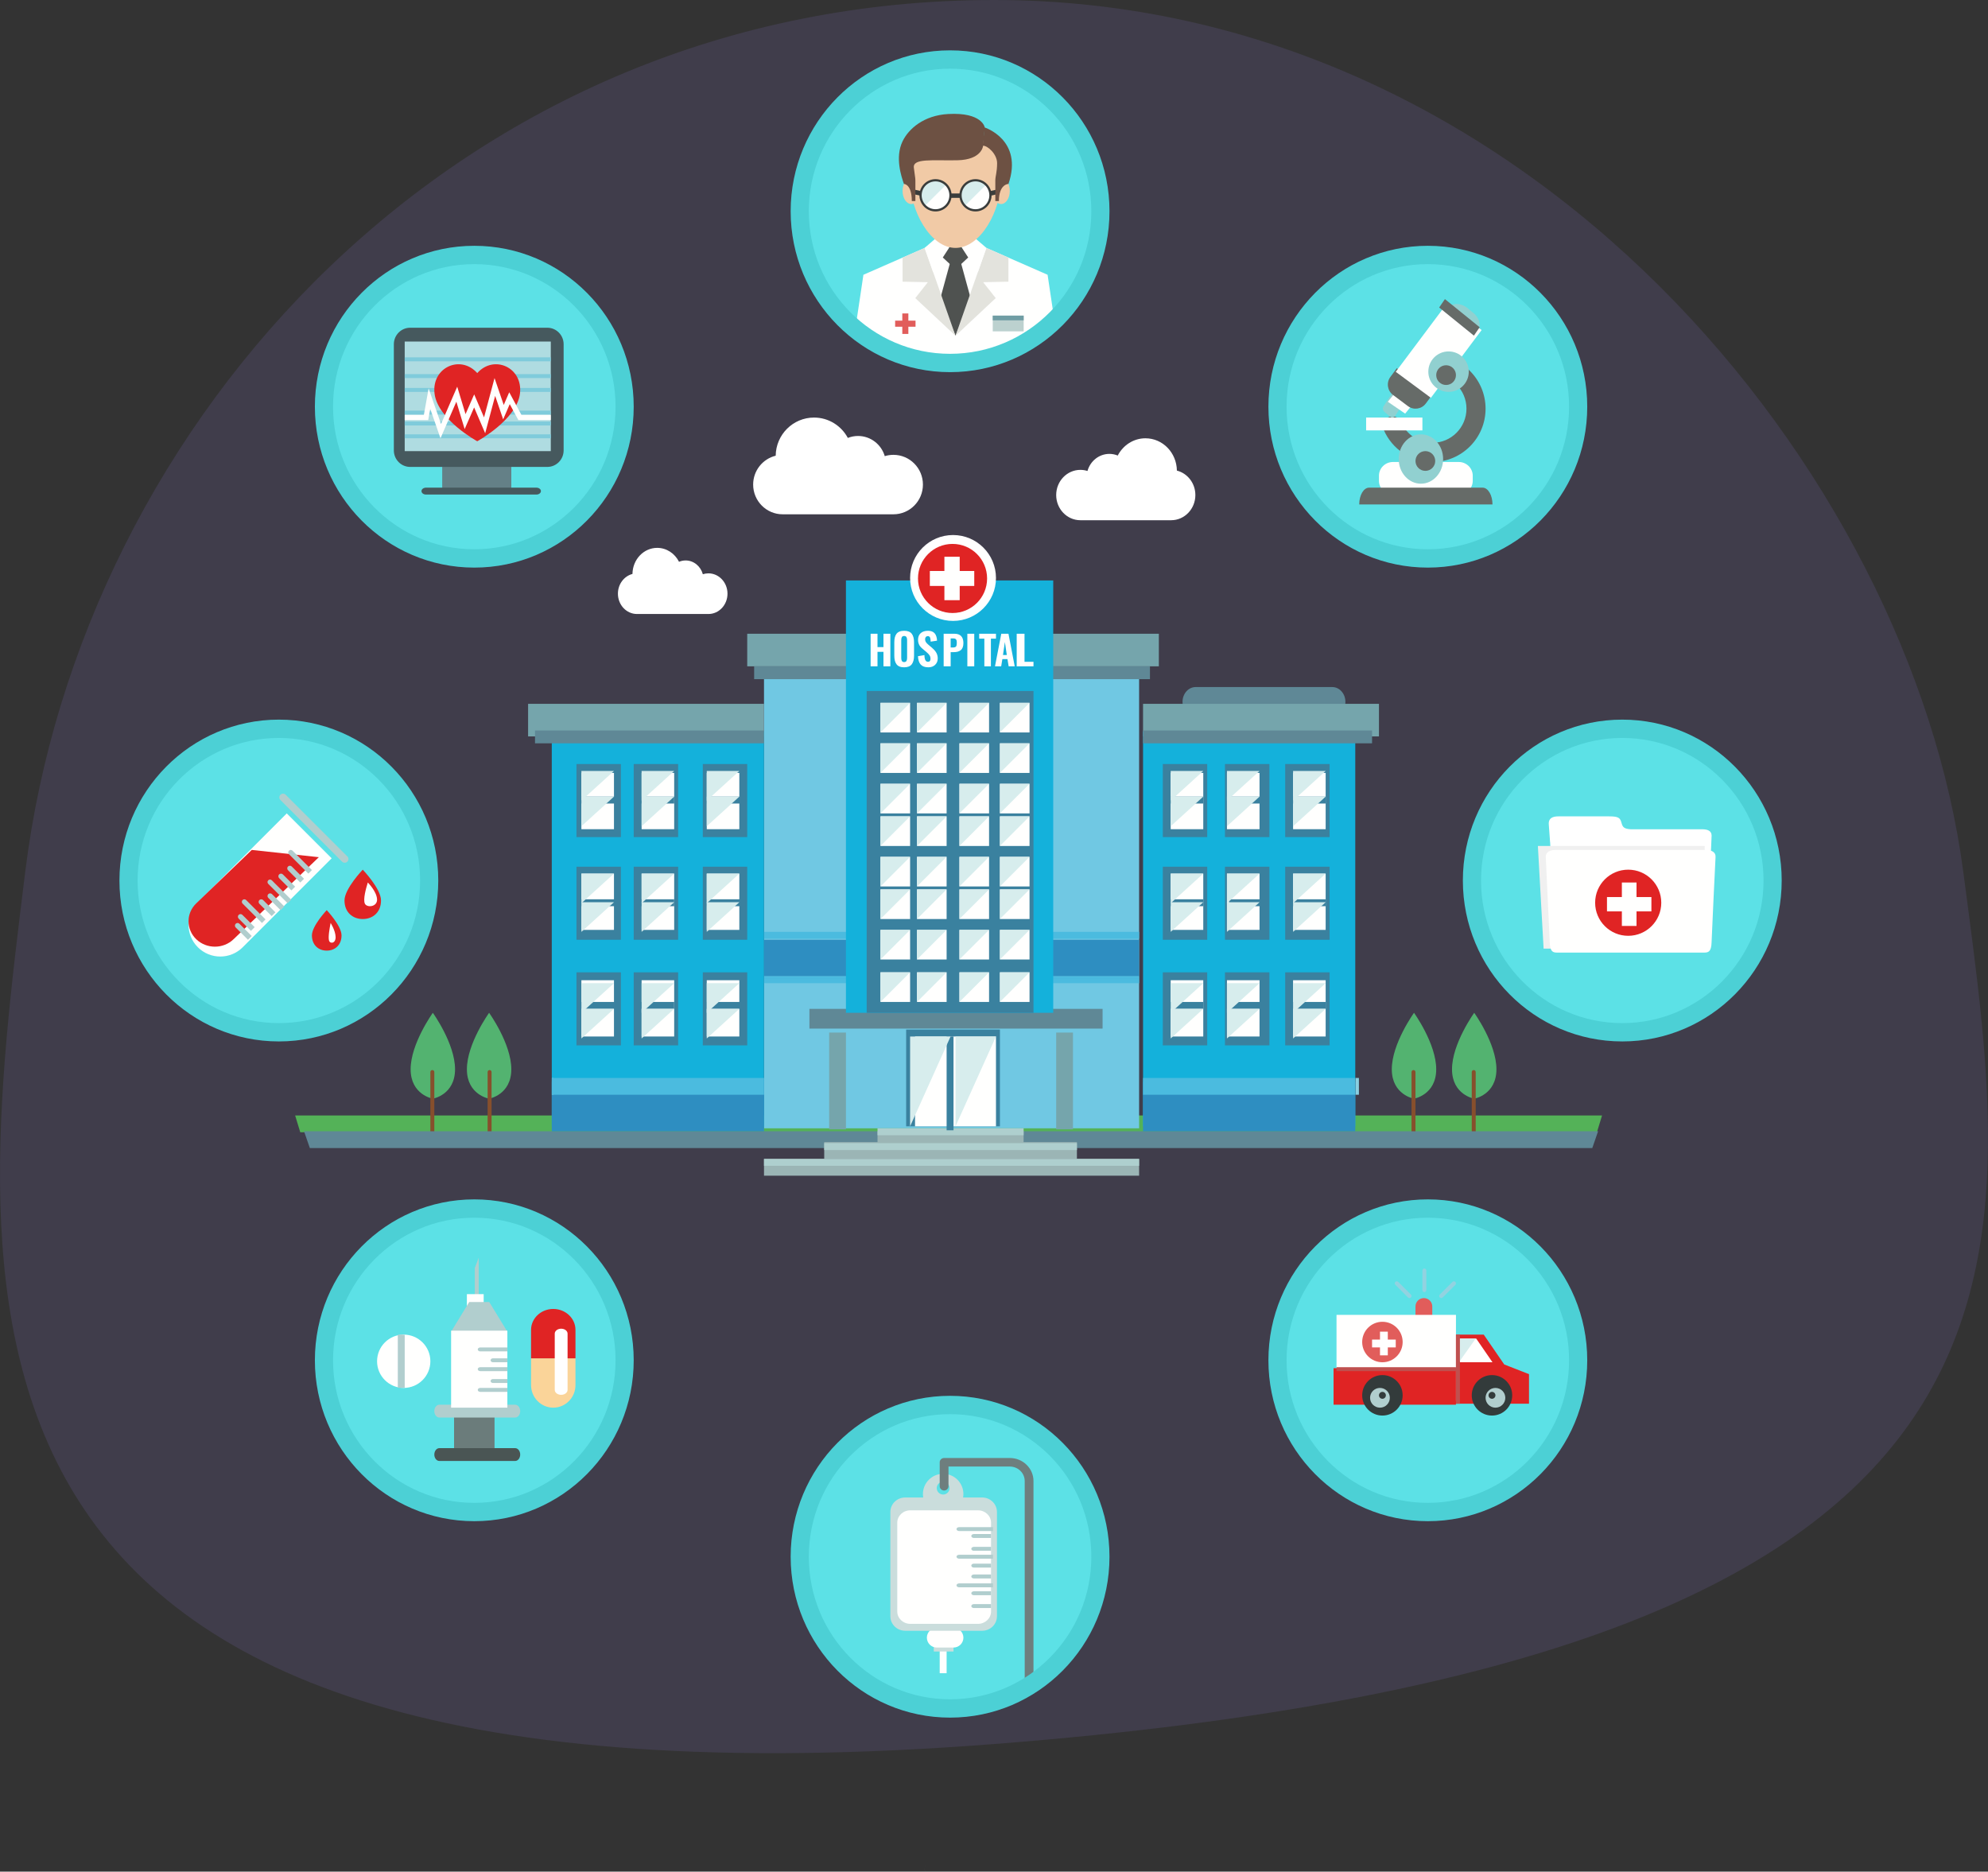 <?xml version="1.0" encoding="UTF-8"?>
<svg width="2014px" height="1896px" viewBox="0 0 2014 1896" version="1.1" xmlns="http://www.w3.org/2000/svg" xmlns:xlink="http://www.w3.org/1999/xlink">
    <rect x="0" y="0" width="2014" height="1896" fill="#333333" stroke="none"/>
    <!-- Generator: Sketch 63.1 (92452) - https://sketch.com -->
    <title>15889-NQH0GR</title>
    <desc>Created with Sketch.</desc>
    <defs>
        <path d="M305.868,154.305 C305.868,239.104 237.427,307.847 153,307.847 C68.573,307.847 0.132,239.104 0.132,154.305 C0.132,69.505 68.573,0.765 153,0.765 C237.427,0.765 305.868,69.505 305.868,154.305" id="path-1"></path>
    </defs>
    <g id="Page-2" stroke="none" stroke-width="1" fill="none" fill-rule="evenodd">
        <g id="15889-NQH0GR">
            <path d="M1988.465,883.37 C2042.867,1324.465 2112.999,1852.6 1006.739,1766.74 C-99.521,1680.88 -28.106,1287.33 25.013,883.37 C78.133,479.41 464.547,0 1006.739,0 C1548.931,0 1932.008,425.613 1988.465,883.37 Z" id="Path" fill="#7564AB" fill-rule="nonzero" opacity="0.2" transform="translate(1007, 888) scale(-1, 1) translate(-1007, -888) "></path>
            <path d="M304.183,1147 L1617.817,1147 C1619.594,1141.363 1621.321,1135.697 1623,1130 L299,1130 C300.679,1135.697 302.403,1141.363 304.183,1147" id="Fill-6" fill="#54B258"></path>
            <path d="M905.092,460.761 C902.042,460.761 899.101,461.228 896.33,462.082 C892.891,450.277 882.073,441.65 869.239,441.65 C865.596,441.65 862.126,442.367 858.929,443.633 C852.37,431.353 839.497,423 824.681,423 C803.379,423 786.102,440.258 785.837,461.644 C772.737,464.848 763,476.705 763,490.88 C763,507.513 776.391,521 792.908,521 L905.092,521 C921.609,521 935,507.513 935,490.88 C935,474.245 921.609,460.761 905.092,460.761" id="Fill-9" fill="#FFFFFF"></path>
            <path d="M717.697,580.817 C715.731,580.817 713.832,581.138 712.043,581.721 C709.824,573.649 702.844,567.751 694.563,567.751 C692.211,567.751 689.97,568.243 687.907,569.108 C683.676,560.712 675.366,555 665.805,555 C652.058,555 640.91,566.8 640.736,581.422 C632.284,583.611 626,591.717 626,601.409 C626,612.781 634.64,622 645.301,622 L717.697,622 C728.358,622 737,612.781 737,601.409 C737,590.037 728.358,580.817 717.697,580.817" id="Fill-10" fill="#FFFFFF"></path>
            <path d="M1363,711 C1363,719.285 1357.053,726 1349.718,726 L1211.284,726 C1203.95,726 1198,719.285 1198,711 C1198,702.718 1203.95,696 1211.284,696 L1349.718,696 C1357.053,696 1363,702.718 1363,711" id="Fill-11" fill="#5F8896"></path>
            <path d="M495.5,1026 C495.5,1026 473,1057.203 473,1083.174 C473,1109.146 495.5,1113 495.5,1113 C495.5,1113 518,1109.146 518,1083.174 C518,1057.203 495.5,1026 495.5,1026" id="Fill-23" fill="#53B370"></path>
            <path d="M498,1152.008 C498,1153.108 497.104,1154 495.999,1154 C494.893,1154 494,1153.108 494,1152.008 L494,1085.992 C494,1084.892 494.893,1084 495.999,1084 C497.104,1084 498,1084.892 498,1085.992 L498,1152.008" id="Fill-24" fill="#874F2C"></path>
            <path d="M438.499,1026 C438.499,1026 416,1057.203 416,1083.174 C416,1109.146 438.499,1113 438.499,1113 C438.499,1113 461,1109.146 461,1083.174 C461,1057.203 438.499,1026 438.499,1026" id="Fill-25" fill="#53B370"></path>
            <path d="M440,1152.008 C440,1153.108 439.104,1154 437.999,1154 C436.893,1154 436,1153.108 436,1152.008 L436,1085.992 C436,1084.892 436.893,1084 437.999,1084 C439.104,1084 440,1084.892 440,1085.992 L440,1152.008" id="Fill-26" fill="#874F2C"></path>
            <path d="M1493.501,1026 C1493.501,1026 1471,1057.203 1471,1083.174 C1471,1109.146 1493.501,1113 1493.501,1113 C1493.501,1113 1516,1109.146 1516,1083.174 C1516,1057.203 1493.501,1026 1493.501,1026" id="Fill-27" fill="#53B370"></path>
            <path d="M1495,1152.008 C1495,1153.108 1494.104,1154 1493.001,1154 C1491.896,1154 1491,1153.108 1491,1152.008 L1491,1085.992 C1491,1084.892 1491.896,1084 1493.001,1084 C1494.104,1084 1495,1084.892 1495,1085.992 L1495,1152.008" id="Fill-28" fill="#874F2C"></path>
            <path d="M1432.5,1026 C1432.5,1026 1410,1057.203 1410,1083.174 C1410,1109.146 1432.5,1113 1432.5,1113 C1432.5,1113 1455,1109.146 1455,1083.174 C1455,1057.203 1432.5,1026 1432.5,1026" id="Fill-29" fill="#53B370"></path>
            <path d="M1434,1152.008 C1434,1153.108 1433.104,1154 1432.001,1154 C1430.896,1154 1430,1153.108 1430,1152.008 L1430,1085.992 C1430,1084.892 1430.896,1084 1432.001,1084 C1433.104,1084 1434,1084.892 1434,1085.992 L1434,1152.008" id="Fill-30" fill="#874F2C"></path>
            <path d="M313.892,1163 L1613.108,1163 C1615.127,1157.366 1617.091,1151.699 1619,1146 L308,1146 C309.909,1151.699 311.87,1157.366 313.892,1163" id="Fill-32" fill="#5F8896"></path>
            <polygon id="Fill-33" fill="#70C8E3" points="774 1143 1154 1143 1154 676 774 676"></polygon>
            <polygon id="Fill-34" fill="#75A5AC" points="757 675 1174 675 1174 642 757 642"></polygon>
            <polygon id="Fill-35" fill="#5F8896" points="764 688 1165 688 1165 675 764 675"></polygon>
            <polygon id="Fill-36" fill="#2E8EC1" points="774 989 1154 989 1154 952 774 952"></polygon>
            <polygon id="Fill-37" fill="#4BBBDF" points="774 951 1154 951 1154 944 774 944"></polygon>
            <polygon id="Fill-38" fill="#5F8896" points="820 1042 1117 1042 1117 1022 820 1022"></polygon>
            <polygon id="Fill-39" fill="#4BBBDF" points="774 996 1154 996 1154 989 774 989"></polygon>
            <polygon id="Fill-40" fill="#2E8EC1" points="774 991.014 1154 991.014 1154 990.986 774 990.986"></polygon>
            <polygon id="Fill-41" fill="#14B1DB" points="857 1026 1067 1026 1067 588 857 588"></polygon>
            <path d="M1009,585.5 C1009,609.524 989.525,629 965.499,629 C941.475,629 922,609.524 922,585.5 C922,561.476 941.475,542 965.499,542 C989.525,542 1009,561.476 1009,585.5" id="Fill-42" fill="#FFFFFE"></path>
            <path d="M1000,586 C1000,605.33 984.33,621 965,621 C945.67,621 930,605.33 930,586 C930,566.67 945.67,551 965,551 C984.33,551 1000,566.67 1000,586" id="Fill-43" fill="#E02424"></path>
            <polyline id="Fill-44" fill="#FFFFFE" points="987 578.425 972.248 578.425 972.248 564 956.75 564 956.75 578.425 942 578.425 942 593.578 956.75 593.578 956.75 608 972.248 608 972.248 593.578 987 593.578 987 578.425"></polyline>
            <polyline id="Fill-45" fill="#FFFFFE" points="882 675 882 642 888.984 642 888.984 655.534 895.016 655.534 895.016 642 902 642 902 675 895.016 675 895.016 660.331 888.984 660.331 888.984 675 882 675"></polyline>
            <path d="M914.644,670.442 C915.012,670.623 915.452,670.714 915.971,670.714 C916.485,670.714 916.933,670.623 917.306,670.442 C917.68,670.261 917.971,670.033 918.182,669.755 C918.391,669.48 918.559,669.118 918.682,668.67 C918.803,668.22 918.88,667.787 918.916,667.375 C918.952,666.963 918.968,666.466 918.968,665.884 L918.968,649.005 C918.968,648.423 918.952,647.929 918.916,647.514 C918.88,647.102 918.803,646.678 918.682,646.242 C918.559,645.809 918.391,645.456 918.182,645.187 C917.971,644.921 917.68,644.698 917.306,644.523 C916.933,644.35 916.485,644.263 915.971,644.263 C915.452,644.263 915.012,644.35 914.644,644.523 C914.279,644.698 913.993,644.921 913.787,645.187 C913.584,645.456 913.425,645.812 913.309,646.254 C913.194,646.695 913.12,647.119 913.084,647.526 C913.051,647.932 913.035,648.423 913.035,649.005 L913.035,665.884 C913.035,666.466 913.051,666.963 913.084,667.375 C913.12,667.787 913.194,668.22 913.309,668.67 C913.425,669.118 913.584,669.48 913.787,669.755 C913.993,670.033 914.279,670.261 914.644,670.442 Z M915.971,676 C914.133,676 912.571,675.734 911.282,675.205 C909.988,674.676 908.961,673.886 908.192,672.834 C907.423,671.781 906.868,670.547 906.519,669.126 C906.173,667.702 906,666.03 906,664.1 L906,650.789 C906,648.859 906.173,647.189 906.519,645.774 C906.868,644.362 907.423,643.14 908.192,642.108 C908.961,641.082 909.988,640.304 911.282,639.784 C912.571,639.26 914.133,639 915.971,639 C919.545,639 922.11,639.991 923.665,641.979 C925.223,643.967 926,646.903 926,650.789 L926,664.1 C926,667.986 925.223,670.942 923.665,672.962 C922.11,674.985 919.545,676 915.971,676 L915.971,676 Z" id="Fill-46" fill="#FFFFFE"></path>
            <path d="M940.479,676 C937.037,676 934.469,675.079 932.77,673.237 C931.072,671.395 930.148,668.568 930,664.752 L936.525,663.621 C936.552,665.869 936.862,667.562 937.453,668.699 C938.04,669.84 938.946,670.41 940.169,670.41 C941.045,670.41 941.683,670.132 942.078,669.582 C942.472,669.033 942.671,668.319 942.671,667.451 C942.671,666.03 942.355,664.837 941.719,663.872 C941.087,662.907 940.069,661.832 938.669,660.642 L934.691,657.291 C933.677,656.437 932.861,655.636 932.243,654.888 C931.626,654.142 931.102,653.192 930.681,652.04 C930.256,650.885 930.042,649.607 930.042,648.201 C930.042,645.286 930.93,643.026 932.701,641.424 C934.475,639.822 936.911,639.015 940.009,639 C941.054,639 942.008,639.102 942.873,639.304 C943.737,639.506 944.478,639.784 945.095,640.131 C945.712,640.479 946.26,640.912 946.739,641.435 C947.215,641.956 947.603,642.497 947.898,643.055 C948.196,643.614 948.452,644.245 948.66,644.95 C948.868,645.652 949.015,646.318 949.106,646.95 C949.196,647.578 949.262,648.265 949.307,649.005 L942.827,650.005 C942.794,649.265 942.758,648.651 942.713,648.157 C942.671,647.663 942.584,647.151 942.457,646.622 C942.331,646.093 942.165,645.681 941.954,645.383 C941.746,645.087 941.463,644.845 941.105,644.655 C940.747,644.467 940.322,644.388 939.831,644.415 C938.997,644.459 938.353,644.771 937.898,645.35 C937.444,645.932 937.218,646.634 937.218,647.461 C937.218,648.113 937.296,648.704 937.453,649.233 C937.609,649.762 937.865,650.265 938.223,650.745 C938.579,651.224 938.904,651.607 939.196,651.897 C939.485,652.189 939.907,652.581 940.458,653.072 L944.369,656.379 C945.203,657.104 945.929,657.808 946.549,658.49 C947.167,659.171 947.751,659.946 948.302,660.817 C948.853,661.685 949.274,662.644 949.566,663.688 C949.855,664.732 950,665.84 950,667.015 C950,669.641 949.124,671.793 947.374,673.477 C945.625,675.158 943.327,676 940.479,676" id="Fill-47" fill="#FFFFFE"></path>
            <path d="M963.096,655.933 L965.368,655.933 C966.939,655.933 967.991,655.596 968.527,654.927 C969.057,654.256 969.324,653.078 969.324,651.393 C969.324,650.532 969.287,649.852 969.21,649.354 C969.131,648.857 968.964,648.386 968.703,647.942 C968.445,647.495 968.045,647.182 967.503,646.995 C966.964,646.81 966.252,646.717 965.368,646.717 L963.096,646.717 L963.096,655.933 Z M956,675 L956,642 L966.905,642 C972.965,642 976,645.16 976,651.473 C976,653.185 975.759,654.649 975.282,655.863 C974.806,657.075 974.117,658.025 973.218,658.707 C972.322,659.392 971.303,659.882 970.169,660.181 C969.032,660.481 967.727,660.628 966.252,660.628 L963.096,660.628 L963.096,675 L956,675 L956,675 Z" id="Fill-48" fill="#FFFFFE"></path>
            <polygon id="Fill-49" fill="#FFFFFE" points="980 675 987 675 987 642 980 642"></polygon>
            <polyline id="Fill-50" fill="#FFFFFE" points="997.22 675 997.22 646.955 992 646.955 992 642 1009 642 1009 646.955 1003.857 646.955 1003.857 675 997.22 675"></polyline>
            <path d="M1016.1,663.536 L1019.977,663.536 L1018.029,650.4 L1016.1,663.536 Z M1008,675 L1014.37,642 L1021.649,642 L1028,675 L1021.845,675 L1020.644,667.694 L1015.472,667.694 L1014.272,675 L1008,675 L1008,675 Z" id="Fill-51" fill="#FFFFFE"></path>
            <polyline id="Fill-52" fill="#FFFFFE" points="1030 675 1030 642 1037.912 642 1037.912 670.423 1047 670.423 1047 675 1030 675"></polyline>
            <polygon id="Fill-53" fill="#3A819F" points="878 1026 1047 1026 1047 700 878 700"></polygon>
            <polygon id="Fill-54" fill="#75A5AC" points="840 1144 857 1144 857 1046 840 1046"></polygon>
            <polygon id="Fill-55" fill="#75A5AC" points="1070 1144 1087 1144 1087 1046 1070 1046"></polygon>
            <polygon id="Fill-56" fill="#9BB5B5" points="889 1163 1037 1163 1037 1146 889 1146"></polygon>
            <polygon id="Fill-57" fill="#AECFCE" points="889 1150 1037 1150 1037 1143 889 1143"></polygon>
            <polygon id="Fill-58" fill="#9BB5B5" points="835 1174 1091 1174 1091 1157 835 1157"></polygon>
            <polygon id="Fill-59" fill="#9BB5B5" points="774 1191 1154 1191 1154 1174 774 1174"></polygon>
            <polygon id="Fill-60" fill="#AECFCE" points="835 1165 1091 1165 1091 1158 835 1158"></polygon>
            <polygon id="Fill-61" fill="#AECFCE" points="774 1181 1154 1181 1154 1174 774 1174"></polygon>
            <polygon id="Fill-62" fill="#75A5AC" points="1158 746 1397 746 1397 713 1158 713"></polygon>
            <polygon id="Fill-63" fill="#14B1DB" points="1158 1141 1373 1141 1373 741 1158 741"></polygon>
            <polygon id="Fill-64" fill="#3A819F" points="1178 848 1223 848 1223 774 1178 774"></polygon>
            <polygon id="Fill-65" fill="#FFFFFE" points="1186 840 1219 840 1219 783 1186 783"></polygon>
            <polygon id="Fill-66" fill="#3A819F" points="1182 814 1219 814 1219 807 1182 807"></polygon>
            <polygon id="Fill-67" fill="#3A819F" points="1241 848 1286 848 1286 774 1241 774"></polygon>
            <polygon id="Fill-68" fill="#FFFFFE" points="1243 840 1276 840 1276 783 1243 783"></polygon>
            <polygon id="Fill-69" fill="#3A819F" points="1245 814 1282 814 1282 807 1245 807"></polygon>
            <polygon id="Fill-70" fill="#3A819F" points="1302 848 1347 848 1347 774 1302 774"></polygon>
            <polygon id="Fill-71" fill="#FFFFFE" points="1310 840 1343 840 1343 783 1310 783"></polygon>
            <polygon id="Fill-72" fill="#3A819F" points="1306 814 1343 814 1343 807 1306 807"></polygon>
            <polygon id="Fill-73" fill="#3A819F" points="1178 952 1223 952 1223 878 1178 878"></polygon>
            <polygon id="Fill-74" fill="#FFFFFE" points="1186 942 1219 942 1219 885 1186 885"></polygon>
            <polygon id="Fill-75" fill="#3A819F" points="1182 918 1219 918 1219 911 1182 911"></polygon>
            <polygon id="Fill-76" fill="#3A819F" points="1241 952 1286 952 1286 878 1241 878"></polygon>
            <polygon id="Fill-77" fill="#FFFFFE" points="1243 942 1276 942 1276 885 1243 885"></polygon>
            <polygon id="Fill-78" fill="#3A819F" points="1245 918 1282 918 1282 911 1245 911"></polygon>
            <polygon id="Fill-79" fill="#3A819F" points="1302 952 1347 952 1347 878 1302 878"></polygon>
            <polygon id="Fill-80" fill="#FFFFFE" points="1310 942 1343 942 1343 885 1310 885"></polygon>
            <polygon id="Fill-81" fill="#3A819F" points="1306 918 1343 918 1343 911 1306 911"></polygon>
            <polygon id="Fill-82" fill="#3A819F" points="1178 1059 1223 1059 1223 985 1178 985"></polygon>
            <polygon id="Fill-83" fill="#FFFFFE" points="1186 1050 1219 1050 1219 993 1186 993"></polygon>
            <polygon id="Fill-84" fill="#3A819F" points="1182 1022 1219 1022 1219 1015 1182 1015"></polygon>
            <polygon id="Fill-85" fill="#3A819F" points="1241 1059 1286 1059 1286 985 1241 985"></polygon>
            <polygon id="Fill-86" fill="#FFFFFE" points="1243 1050 1276 1050 1276 993 1243 993"></polygon>
            <polygon id="Fill-87" fill="#3A819F" points="1245 1022 1282 1022 1282 1015 1245 1015"></polygon>
            <polygon id="Fill-88" fill="#3A819F" points="1302 1059 1347 1059 1347 985 1302 985"></polygon>
            <polygon id="Fill-89" fill="#FFFFFE" points="1310 1050 1343 1050 1343 993 1310 993"></polygon>
            <polygon id="Fill-90" fill="#3A819F" points="1306 1022 1343 1022 1343 1015 1306 1015"></polygon>
            <polygon id="Fill-91" fill="#5F8896" points="1158 753 1390 753 1390 740 1158 740"></polygon>
            <polygon id="Fill-92" fill="#2E8EC1" points="1158 1146 1373 1146 1373 1096 1158 1096"></polygon>
            <polyline id="Fill-93" fill="#D7EDED" points="1186 781 1219 781 1186 811 1186 781"></polyline>
            <polyline id="Fill-94" fill="#D7EDED" points="1243 781 1276 781 1243 811 1243 781"></polyline>
            <polyline id="Fill-95" fill="#D7EDED" points="1310 781 1343 781 1310 811 1310 781"></polyline>
            <polyline id="Fill-96" fill="#D7EDED" points="1186 807 1219 807 1186 837 1186 807"></polyline>
            <polyline id="Fill-97" fill="#D7EDED" points="1243 807 1276 807 1243 837 1243 807"></polyline>
            <polyline id="Fill-98" fill="#D7EDED" points="1310 807 1343 807 1310 837 1310 807"></polyline>
            <polyline id="Fill-99" fill="#D7EDED" points="1186 885 1219 885 1186 915 1186 885"></polyline>
            <polyline id="Fill-100" fill="#D7EDED" points="1243 885 1276 885 1243 915 1243 885"></polyline>
            <polyline id="Fill-101" fill="#D7EDED" points="1310 885 1343 885 1310 915 1310 885"></polyline>
            <polyline id="Fill-102" fill="#D7EDED" points="1186 914 1219 914 1186 944 1186 914"></polyline>
            <polyline id="Fill-103" fill="#D7EDED" points="1243 914 1276 914 1243 944 1243 914"></polyline>
            <polyline id="Fill-104" fill="#D7EDED" points="1310 914 1343 914 1310 944 1310 914"></polyline>
            <polyline id="Fill-105" fill="#D7EDED" points="1186 996 1219 996 1186 1026 1186 996"></polyline>
            <polyline id="Fill-106" fill="#D7EDED" points="1243 996 1276 996 1243 1026 1243 996"></polyline>
            <polyline id="Fill-107" fill="#D7EDED" points="1310 996 1343 996 1310 1026 1310 996"></polyline>
            <polyline id="Fill-108" fill="#D7EDED" points="1186 1022 1219 1022 1186 1052 1186 1022"></polyline>
            <polyline id="Fill-109" fill="#D7EDED" points="1243 1022 1276 1022 1243 1052 1243 1022"></polyline>
            <polyline id="Fill-110" fill="#D7EDED" points="1310 1022 1343 1022 1310 1052 1310 1022"></polyline>
            <polygon id="Fill-111" fill="#75A5AC" points="535 746 774 746 774 713 535 713"></polygon>
            <polygon id="Fill-112" fill="#14B1DB" points="559 1141 774 1141 774 741 559 741"></polygon>
            <polygon id="Fill-113" fill="#3A819F" points="584 848 629 848 629 774 584 774"></polygon>
            <polygon id="Fill-114" fill="#FFFFFE" points="589 840 622 840 622 783 589 783"></polygon>
            <polygon id="Fill-115" fill="#3A819F" points="588 814 625 814 625 807 588 807"></polygon>
            <polygon id="Fill-116" fill="#3A819F" points="642 848 687 848 687 774 642 774"></polygon>
            <polygon id="Fill-117" fill="#FFFFFE" points="650 840 683 840 683 783 650 783"></polygon>
            <polygon id="Fill-118" fill="#3A819F" points="646 814 683 814 683 807 646 807"></polygon>
            <polygon id="Fill-119" fill="#3A819F" points="712 848 757 848 757 774 712 774"></polygon>
            <polygon id="Fill-120" fill="#FFFFFE" points="716 840 749 840 749 783 716 783"></polygon>
            <polygon id="Fill-121" fill="#3A819F" points="716 814 753 814 753 807 716 807"></polygon>
            <polygon id="Fill-122" fill="#3A819F" points="584 952 629 952 629 878 584 878"></polygon>
            <polygon id="Fill-123" fill="#FFFFFE" points="589 942 622 942 622 885 589 885"></polygon>
            <polygon id="Fill-124" fill="#3A819F" points="588 918 625 918 625 911 588 911"></polygon>
            <polygon id="Fill-125" fill="#3A819F" points="642 952 687 952 687 878 642 878"></polygon>
            <polygon id="Fill-126" fill="#FFFFFE" points="650 942 683 942 683 885 650 885"></polygon>
            <polygon id="Fill-127" fill="#3A819F" points="646 918 683 918 683 911 646 911"></polygon>
            <polygon id="Fill-128" fill="#3A819F" points="712 952 757 952 757 878 712 878"></polygon>
            <polygon id="Fill-129" fill="#FFFFFE" points="716 942 749 942 749 885 716 885"></polygon>
            <polygon id="Fill-130" fill="#3A819F" points="716 918 753 918 753 911 716 911"></polygon>
            <polygon id="Fill-131" fill="#3A819F" points="584 1059 629 1059 629 985 584 985"></polygon>
            <polygon id="Fill-132" fill="#FFFFFE" points="589 1050 622 1050 622 993 589 993"></polygon>
            <polygon id="Fill-133" fill="#3A819F" points="588 1022 625 1022 625 1015 588 1015"></polygon>
            <polygon id="Fill-134" fill="#3A819F" points="642 1059 687 1059 687 985 642 985"></polygon>
            <polygon id="Fill-135" fill="#FFFFFE" points="650 1050 683 1050 683 993 650 993"></polygon>
            <polygon id="Fill-136" fill="#3A819F" points="646 1022 683 1022 683 1015 646 1015"></polygon>
            <polygon id="Fill-137" fill="#3A819F" points="712 1059 757 1059 757 985 712 985"></polygon>
            <polygon id="Fill-138" fill="#FFFFFE" points="716 1050 749 1050 749 993 716 993"></polygon>
            <polygon id="Fill-139" fill="#3A819F" points="716 1022 753 1022 753 1015 716 1015"></polygon>
            <polygon id="Fill-140" fill="#2E8EC1" points="559 1146 774 1146 774 1096 559 1096"></polygon>
            <polygon id="Fill-141" fill="#5F8896" points="542 753 774 753 774 740 542 740"></polygon>
            <polyline id="Fill-142" fill="#D7EDED" points="589 781 622 781 589 811 589 781"></polyline>
            <polyline id="Fill-143" fill="#D7EDED" points="650 781 683 781 650 811 650 781"></polyline>
            <polyline id="Fill-144" fill="#D7EDED" points="716 781 749 781 716 811 716 781"></polyline>
            <polyline id="Fill-145" fill="#D7EDED" points="589 807 622 807 589 837 589 807"></polyline>
            <polyline id="Fill-146" fill="#D7EDED" points="650 807 683 807 650 837 650 807"></polyline>
            <polyline id="Fill-147" fill="#D7EDED" points="716 807 749 807 716 837 716 807"></polyline>
            <polyline id="Fill-148" fill="#D7EDED" points="589 885 622 885 589 915 589 885"></polyline>
            <polyline id="Fill-149" fill="#D7EDED" points="650 885 683 885 650 915 650 885"></polyline>
            <polyline id="Fill-150" fill="#D7EDED" points="716 885 749 885 716 915 716 885"></polyline>
            <polyline id="Fill-151" fill="#D7EDED" points="589 914 622 914 589 944 589 914"></polyline>
            <polyline id="Fill-152" fill="#D7EDED" points="650 914 683 914 650 944 650 914"></polyline>
            <polyline id="Fill-153" fill="#D7EDED" points="716 914 749 914 716 944 716 914"></polyline>
            <polyline id="Fill-154" fill="#D7EDED" points="589 996 622 996 589 1026 589 996"></polyline>
            <polyline id="Fill-155" fill="#D7EDED" points="650 996 683 996 650 1026 650 996"></polyline>
            <polyline id="Fill-156" fill="#D7EDED" points="716 996 749 996 716 1026 716 996"></polyline>
            <polyline id="Fill-157" fill="#D7EDED" points="589 1022 622 1022 589 1052 589 1022"></polyline>
            <polyline id="Fill-158" fill="#D7EDED" points="650 1022 683 1022 650 1052 650 1022"></polyline>
            <polyline id="Fill-159" fill="#D7EDED" points="716 1022 749 1022 716 1052 716 1022"></polyline>
            <polygon id="Fill-160" fill="#3A819F" points="918 1141 1013 1141 1013 1043 918 1043"></polygon>
            <polygon id="Fill-161" fill="#FFFFFE" points="927 1141 1009 1141 1009 1050 927 1050"></polygon>
            <polygon id="Fill-162" fill="#3A819F" points="959 1145 966 1145 966 1050 959 1050"></polygon>
            <polyline id="Fill-163" fill="#D7EDED" points="963 1050 922 1141 922 1050 963 1050"></polyline>
            <polyline id="Fill-164" fill="#D7EDED" points="1009 1050 968 1141 968 1050 1009 1050"></polyline>
            <polygon id="Fill-165" fill="#FFFFFE" points="892 742 922 742 922 712 892 712"></polygon>
            <polyline id="Fill-166" fill="#D7EDED" points="892 742 892 712 922 712 892 742"></polyline>
            <polygon id="Fill-167" fill="#FFFFFE" points="929 742 959 742 959 712 929 712"></polygon>
            <polyline id="Fill-168" fill="#D7EDED" points="929 742 929 712 959 712 929 742"></polyline>
            <polygon id="Fill-169" fill="#FFFFFE" points="972 742 1002 742 1002 712 972 712"></polygon>
            <polyline id="Fill-170" fill="#D7EDED" points="972 742 972 712 1002 712 972 742"></polyline>
            <polygon id="Fill-171" fill="#FFFFFE" points="1013 742 1043 742 1043 712 1013 712"></polygon>
            <polyline id="Fill-172" fill="#D7EDED" points="1013 742 1013 712 1043 712 1013 742"></polyline>
            <polygon id="Fill-173" fill="#FFFFFE" points="892 783 922 783 922 753 892 753"></polygon>
            <polyline id="Fill-174" fill="#D7EDED" points="892 783 892 753 922 753 892 783"></polyline>
            <polygon id="Fill-175" fill="#FFFFFE" points="929 783 959 783 959 753 929 753"></polygon>
            <polyline id="Fill-176" fill="#D7EDED" points="929 783 929 753 959 753 929 783"></polyline>
            <polygon id="Fill-177" fill="#FFFFFE" points="972 783 1002 783 1002 753 972 753"></polygon>
            <polyline id="Fill-178" fill="#D7EDED" points="972 783 972 753 1002 753 972 783"></polyline>
            <polygon id="Fill-179" fill="#FFFFFE" points="1013 783 1043 783 1043 753 1013 753"></polygon>
            <polyline id="Fill-180" fill="#D7EDED" points="1013 783 1013 753 1043 753 1013 783"></polyline>
            <polygon id="Fill-181" fill="#FFFFFE" points="892 824 922 824 922 794 892 794"></polygon>
            <polyline id="Fill-182" fill="#D7EDED" points="892 824 892 794 922 794 892 824"></polyline>
            <polygon id="Fill-183" fill="#FFFFFE" points="929 824 959 824 959 794 929 794"></polygon>
            <polyline id="Fill-184" fill="#D7EDED" points="929 824 929 794 959 794 929 824"></polyline>
            <polygon id="Fill-185" fill="#FFFFFE" points="972 824 1002 824 1002 794 972 794"></polygon>
            <polyline id="Fill-186" fill="#D7EDED" points="972 824 972 794 1002 794 972 824"></polyline>
            <polygon id="Fill-187" fill="#FFFFFE" points="1013 824 1043 824 1043 794 1013 794"></polygon>
            <polyline id="Fill-188" fill="#D7EDED" points="1013 824 1013 794 1043 794 1013 824"></polyline>
            <polygon id="Fill-189" fill="#FFFFFE" points="892 857 922 857 922 827 892 827"></polygon>
            <polyline id="Fill-190" fill="#D7EDED" points="892 857 892 827 922 827 892 857"></polyline>
            <polygon id="Fill-191" fill="#FFFFFE" points="929 857 959 857 959 827 929 827"></polygon>
            <polyline id="Fill-192" fill="#D7EDED" points="929 857 929 827 959 827 929 857"></polyline>
            <polygon id="Fill-193" fill="#FFFFFE" points="972 857 1002 857 1002 827 972 827"></polygon>
            <polyline id="Fill-194" fill="#D7EDED" points="972 857 972 827 1002 827 972 857"></polyline>
            <polygon id="Fill-195" fill="#FFFFFE" points="1013 857 1043 857 1043 827 1013 827"></polygon>
            <polyline id="Fill-196" fill="#D7EDED" points="1013 857 1013 827 1043 827 1013 857"></polyline>
            <polygon id="Fill-197" fill="#FFFFFE" points="892 898 922 898 922 868 892 868"></polygon>
            <polyline id="Fill-198" fill="#D7EDED" points="892 898 892 868 922 868 892 898"></polyline>
            <polygon id="Fill-199" fill="#FFFFFE" points="929 898 959 898 959 868 929 868"></polygon>
            <polyline id="Fill-200" fill="#D7EDED" points="929 898 929 868 959 868 929 898"></polyline>
            <polygon id="Fill-201" fill="#FFFFFE" points="972 898 1002 898 1002 868 972 868"></polygon>
            <polyline id="Fill-202" fill="#D7EDED" points="972 898 972 868 1002 868 972 898"></polyline>
            <polygon id="Fill-203" fill="#FFFFFE" points="1013 898 1043 898 1043 868 1013 868"></polygon>
            <polyline id="Fill-204" fill="#D7EDED" points="1013 898 1013 868 1043 868 1013 898"></polyline>
            <polygon id="Fill-205" fill="#FFFFFE" points="892 931 922 931 922 901 892 901"></polygon>
            <polyline id="Fill-206" fill="#D7EDED" points="892 931 892 901 922 901 892 931"></polyline>
            <polygon id="Fill-207" fill="#FFFFFE" points="929 931 959 931 959 901 929 901"></polygon>
            <polyline id="Fill-208" fill="#D7EDED" points="929 931 929 901 959 901 929 931"></polyline>
            <polygon id="Fill-209" fill="#FFFFFE" points="972 931 1002 931 1002 901 972 901"></polygon>
            <polyline id="Fill-210" fill="#D7EDED" points="972 931 972 901 1002 901 972 931"></polyline>
            <polygon id="Fill-211" fill="#FFFFFE" points="1013 931 1043 931 1043 901 1013 901"></polygon>
            <polyline id="Fill-212" fill="#D7EDED" points="1013 931 1013 901 1043 901 1013 931"></polyline>
            <polygon id="Fill-213" fill="#FFFFFE" points="892 972 922 972 922 942 892 942"></polygon>
            <polyline id="Fill-214" fill="#D7EDED" points="892 972 892 942 922 942 892 972"></polyline>
            <polygon id="Fill-215" fill="#FFFFFE" points="929 972 959 972 959 942 929 942"></polygon>
            <polyline id="Fill-216" fill="#D7EDED" points="929 972 929 942 959 942 929 972"></polyline>
            <polygon id="Fill-217" fill="#FFFFFE" points="972 972 1002 972 1002 942 972 942"></polygon>
            <polyline id="Fill-218" fill="#D7EDED" points="972 972 972 942 1002 942 972 972"></polyline>
            <polygon id="Fill-219" fill="#FFFFFE" points="1013 972 1043 972 1043 942 1013 942"></polygon>
            <polyline id="Fill-220" fill="#D7EDED" points="1013 972 1013 942 1043 942 1013 972"></polyline>
            <polygon id="Fill-221" fill="#FFFFFE" points="892 1015 922 1015 922 985 892 985"></polygon>
            <polyline id="Fill-222" fill="#D7EDED" points="892 1015 892 985 922 985 892 1015"></polyline>
            <polygon id="Fill-223" fill="#FFFFFE" points="929 1015 959 1015 959 985 929 985"></polygon>
            <polyline id="Fill-224" fill="#D7EDED" points="929 1015 929 985 959 985 929 1015"></polyline>
            <polygon id="Fill-225" fill="#FFFFFE" points="972 1015 1002 1015 1002 985 972 985"></polygon>
            <polyline id="Fill-226" fill="#D7EDED" points="972 1015 972 985 1002 985 972 1015"></polyline>
            <polygon id="Fill-227" fill="#FFFFFE" points="1013 1015 1043 1015 1043 985 1013 985"></polygon>
            <polyline id="Fill-228" fill="#D7EDED" points="1013 1015 1013 985 1043 985 1013 1015"></polyline>
            <polygon id="Fill-254" fill="#70C8E3" points="774.888 1109 777.112 1109 777.112 1092 774.888 1092"></polygon>
            <polygon id="Fill-255" fill="#89CFE0" points="559.298 1109 560.702 1109 560.702 1092 559.298 1092"></polygon>
            <polygon id="Fill-256" fill="#4BBBDF" points="559 1109 774 1109 774 1092 559 1092"></polygon>
            <polygon id="Fill-257" fill="#89CFE0" points="1373.324 1109 1376.676 1109 1376.676 1092 1373.324 1092"></polygon>
            <polygon id="Fill-258" fill="#4BBBDF" points="1158 1109 1373 1109 1373 1092 1158 1092"></polygon>
            <path d="M1094.517,475.983 C1097.017,475.983 1099.429,476.376 1101.702,477.1 C1104.518,467.103 1113.387,459.795 1123.907,459.795 C1126.894,459.795 1129.739,460.404 1132.36,461.475 C1137.738,451.074 1148.29,444 1160.436,444 C1177.898,444 1192.059,458.617 1192.278,476.728 C1203.017,479.444 1211,489.485 1211,501.49 C1211,515.58 1200.021,527 1186.48,527 L1094.517,527 C1080.976,527 1070,515.58 1070,501.49 C1070,487.403 1080.976,475.983 1094.517,475.983" id="Fill-259" fill="#FFFFFF"></path>
            <path d="M638,1377.001 C638,1461.502 569.5,1530 485,1530 C400.5,1530 332,1461.502 332,1377.001 C332,1292.501 400.5,1224 485,1224 C569.5,1224 638,1292.501 638,1377.001" id="Fill-260" fill="#5CE1E6"></path>
            <path d="M632.801,1378.001 L623.603,1378.001 C623.598,1417.915 607.6,1453.963 581.689,1480.131 C555.762,1506.28 520.046,1522.429 480.5,1522.432 C440.954,1522.429 405.238,1506.28 379.311,1480.131 C353.4,1453.963 337.402,1417.915 337.397,1378.001 C337.402,1338.088 353.4,1302.039 379.311,1275.872 C405.238,1249.72 440.954,1233.573 480.5,1233.568 C520.046,1233.573 555.762,1249.72 581.689,1275.872 C607.6,1302.039 623.598,1338.088 623.603,1378.001 L642,1378.001 C642,1333.019 623.908,1292.209 594.696,1262.741 C565.5,1233.26 525.068,1214.995 480.5,1215 C435.932,1214.995 395.498,1233.26 366.301,1262.741 C337.092,1292.209 318.995,1333.019 319,1378.001 C318.995,1422.984 337.092,1463.791 366.301,1493.259 C395.498,1522.742 435.932,1541.005 480.5,1541 C525.068,1541.005 565.5,1522.742 594.696,1493.259 C623.908,1463.791 642,1422.984 642,1378.001 L632.801,1378.001" id="Fill-261" fill="#4CD0D5"></path>
            <path d="M436,1379 C436,1393.912 423.911,1406 408.999,1406 C394.089,1406 382,1393.912 382,1379 C382,1364.088 394.089,1352 408.999,1352 C423.911,1352 436,1364.088 436,1379" id="Fill-262" fill="#FFFFFE"></path>
            <path d="M403,1405.764 C404.146,1405.914 405.313,1406 406.499,1406 C407.687,1406 408.854,1405.914 410,1405.764 L410,1352.233 C408.854,1352.086 407.687,1352 406.499,1352 C405.313,1352 404.146,1352.086 403,1352.233 L403,1405.764" id="Fill-263" fill="#B1CECE"></path>
            <path d="M538,1376 L538,1403.156 C538,1415.773 548.076,1426 560.499,1426 C572.924,1426 583,1415.773 583,1403.156 L583,1376 L538,1376" id="Fill-264" fill="#FAD499"></path>
            <path d="M583,1376 L583,1347.2 C583,1335.491 572.924,1326 560.499,1326 C548.076,1326 538,1335.491 538,1347.2 L538,1376 L583,1376" id="Fill-265" fill="#E02424"></path>
            <path d="M575,1407.986 C575,1410.754 572.089,1413 568.502,1413 C564.911,1413 562,1410.754 562,1407.986 L562,1351.016 C562,1348.246 564.911,1346 568.502,1346 C572.089,1346 575,1348.246 575,1351.016 L575,1407.986" id="Fill-266" fill="#FFFFFE"></path>
            <polyline id="Fill-267" fill="#B1CECE" points="485 1328 481 1328 481 1284.499 485 1274 485 1328"></polyline>
            <polygon id="Fill-268" fill="#FFFFFE" points="473 1328 490 1328 490 1311 473 1311"></polygon>
            <polygon id="Fill-269" fill="#6B7C7B" points="460 1474 501 1474 501 1430 460 1430"></polygon>
            <path d="M527,1473.5 C527,1477.091 524.711,1480 521.887,1480 L445.113,1480 C442.289,1480 440,1477.091 440,1473.5 C440,1469.909 442.289,1467 445.113,1467 L521.887,1467 C524.711,1467 527,1469.909 527,1473.5" id="Fill-270" fill="#4A5554"></path>
            <path d="M527,1429.5 C527,1433.091 524.711,1436 521.887,1436 L445.113,1436 C442.289,1436 440,1433.091 440,1429.5 C440,1425.909 442.289,1423 445.113,1423 L521.887,1423 C524.711,1423 527,1425.909 527,1429.5" id="Fill-271" fill="#B1CECE"></path>
            <polyline id="Fill-272" fill="#B1CECE" points="495.67 1319 475.33 1319 457 1349 514 1349 495.67 1319"></polyline>
            <polygon id="Fill-273" fill="#FFFFFE" points="457 1426 514 1426 514 1348 457 1348"></polygon>
            <path d="M514,1365 L486.522,1365 C485.128,1365 484,1365.895 484,1367 C484,1368.105 485.128,1369 486.522,1369 L514,1369 L514,1365" id="Fill-274" fill="#B1CECE"></path>
            <path d="M514,1376 L499.447,1376 C498.095,1376 497,1376.894 497,1377.999 C497,1379.103 498.095,1380 499.447,1380 L514,1380 L514,1376" id="Fill-275" fill="#B1CECE"></path>
            <path d="M514,1385 L486.522,1385 C485.128,1385 484,1385.897 484,1387.001 C484,1388.103 485.128,1389 486.522,1389 L514,1389 L514,1385" id="Fill-276" fill="#B1CECE"></path>
            <path d="M514,1397 L499.447,1397 C498.095,1397 497,1397.897 497,1399.001 C497,1400.106 498.095,1401 499.447,1401 L514,1401 L514,1397" id="Fill-277" fill="#B1CECE"></path>
            <path d="M514,1406 L486.522,1406 C485.128,1406 484,1406.894 484,1407.999 C484,1409.103 485.128,1410 486.522,1410 L514,1410 L514,1406" id="Fill-278" fill="#B1CECE"></path>
            <path d="M485,568 C400.5,568 332,499.499 332,414.999 C332,330.501 400.5,262 485,262 C569.5,262 638,330.501 638,414.999 C638,499.499 569.5,568 485,568 Z" id="Fill-279" fill="#5CE1E6"></path>
            <path d="M632.801,411.999 L623.603,411.999 C623.598,451.912 607.6,487.963 581.689,514.128 C555.762,540.28 520.046,556.427 480.5,556.432 C440.954,556.427 405.238,540.28 379.311,514.128 C353.4,487.963 337.402,451.915 337.397,411.999 C337.402,372.088 353.4,336.037 379.311,309.872 C405.238,283.72 440.954,267.573 480.5,267.568 C520.046,267.573 555.762,283.72 581.689,309.872 C607.6,336.037 623.598,372.085 623.603,411.999 L642,411.999 C642,367.019 623.908,326.209 594.696,296.741 C565.5,267.258 525.068,248.995 480.5,249 C435.932,248.995 395.498,267.258 366.301,296.741 C337.092,326.209 318.995,367.019 319,411.999 C318.995,456.981 337.092,497.791 366.301,527.259 C395.498,556.742 435.932,575.005 480.5,575 C525.068,575.005 565.5,556.742 594.696,527.259 C623.908,497.791 642,456.981 642,411.999 L632.801,411.999" id="Fill-280" fill="#4CD0D5"></path>
            <polygon id="Fill-281" fill="#648087" points="448 497 518 497 518 464 448 464"></polygon>
            <path d="M548,497.5 C548,499.433 545.947,501 543.414,501 L431.586,501 C429.053,501 427,499.433 427,497.5 C427,495.567 429.053,494 431.586,494 L543.414,494 C545.947,494 548,495.567 548,497.5" id="Fill-282" fill="#46595E"></path>
            <path d="M571,456.259 C571,465.507 563.602,473 554.477,473 L415.523,473 C406.396,473 399,465.507 399,456.259 L399,348.741 C399,339.496 406.396,332 415.523,332 L554.477,332 C563.602,332 571,339.496 571,348.741 L571,456.259" id="Fill-283" fill="#46595E"></path>
            <polygon id="Fill-284" fill="#AFDCE1" points="410 457 558 457 558 346 410 346"></polygon>
            <polygon id="Fill-285" fill="#7FCBDB" points="410 366 558 366 558 362 410 362"></polygon>
            <polygon id="Fill-286" fill="#7FCBDB" points="410 383 558 383 558 379 410 379"></polygon>
            <polygon id="Fill-287" fill="#7FCBDB" points="410 397 558 397 558 393 410 393"></polygon>
            <polygon id="Fill-288" fill="#7FCBDB" points="410 420 558 420 558 416 410 416"></polygon>
            <polygon id="Fill-289" fill="#7FCBDB" points="410 431 558 431 558 427 410 427"></polygon>
            <polygon id="Fill-290" fill="#7FCBDB" points="410 444 558 444 558 440 410 440"></polygon>
            <path d="M440.235,398.667 C443.402,425.135 483.5,447 483.5,447 C483.5,447 523.598,425.135 526.765,398.667 C529.929,372.2 500.384,358.967 483.5,377.955 C466.616,358.967 437.071,372.2 440.235,398.667 Z" id="Fill-291" fill="#E02424"></path>
            <polyline id="Fill-292" fill="#FFFFFE" points="410 425.545 433.807 425.545 435.861 414.088 446.248 444 462.32 406.926 470.732 434.666 480.328 412.735 491.519 438.888 501.627 401.04 509.75 424.82 516.413 409.381 525.135 425.545 558 425.545 558 420.329 528.279 420.329 515.885 397.363 510.32 410.254 501.01 383 490.366 422.856 480.384 399.522 471.628 419.531 463.195 391.721 446.789 429.559 434.235 393.404 429.408 420.329 410 420.329 410 425.545"></polyline>
            <path d="M1797,893.001 C1797,977.499 1728.499,1046 1643.999,1046 C1559.501,1046 1491,977.499 1491,893.001 C1491,808.501 1559.501,740 1643.999,740 C1728.499,740 1797,808.501 1797,893.001" id="Fill-293" fill="#5CE1E6"></path>
            <path d="M1795.801,892.001 L1786.603,892.001 C1786.598,931.915 1770.6,967.963 1744.689,994.128 C1718.764,1020.28 1683.045,1036.429 1643.499,1036.432 C1603.953,1036.429 1568.236,1020.28 1542.311,994.128 C1516.4,967.963 1500.4,931.915 1500.397,892.001 C1500.4,852.088 1516.4,816.037 1542.311,789.872 C1568.236,763.72 1603.953,747.573 1643.499,747.568 C1683.045,747.573 1718.764,763.72 1744.689,789.872 C1770.6,816.037 1786.598,852.088 1786.603,892.001 L1805,892.001 C1805.005,847.019 1786.91,806.209 1757.698,776.741 C1728.502,747.258 1688.067,728.995 1643.499,729 C1598.93,728.995 1558.498,747.258 1529.302,776.741 C1500.09,806.209 1481.995,847.019 1482,892.001 C1481.995,936.981 1500.09,977.791 1529.302,1007.259 C1558.498,1036.742 1598.93,1055.005 1643.499,1055 C1688.067,1055.005 1728.502,1036.742 1757.698,1007.259 C1786.91,977.791 1805.005,936.981 1805,892.001 L1795.801,892.001" id="Fill-294" fill="#4CD0D5"></path>
            <path d="M1724.255,840.06 C1718.431,840.06 1653.878,840.06 1652.095,840.06 C1644.972,839.65 1643.819,837.7 1642.674,833.449 C1641.372,828.616 1639.743,827 1630.298,827 C1620.85,827 1588.28,827 1578.835,827 C1569.387,827 1568.733,831.937 1569.063,835.486 C1569.4,839.152 1570.365,853.29 1570.365,853.29 L1570.41,853.29 C1571.348,870.86 1573.619,915.24 1573.864,921.974 C1574.159,930.097 1576.815,931 1580.95,931 C1585.084,931 1652.012,931 1652.012,931 C1652.012,931 1718.941,931 1723.075,931 C1727.207,931 1729.864,930.097 1730.159,921.974 C1730.453,913.851 1734.104,850.899 1733.998,846.379 C1733.886,841.726 1730.159,840.06 1724.255,840.06" id="Fill-295" fill="#FFFFFF"></path>
            <polyline id="Fill-296" fill="#F0F0F0" points="1727 961 1563.797 961 1558 857 1727 857 1727 961"></polyline>
            <path d="M1727.767,861 C1721.575,861 1651.993,861 1651.993,861 C1651.993,861 1582.412,861 1576.22,861 C1570.026,861 1565.878,863.056 1566.003,868.227 C1566.13,873.554 1569.716,945.388 1570.026,954.679 C1570.335,963.969 1573.123,965 1577.458,965 C1581.793,965 1651.993,965 1651.993,965 C1651.993,965 1722.194,965 1726.529,965 C1730.864,965 1733.652,963.969 1733.961,954.679 C1734.271,945.388 1737.667,873.387 1737.984,868.227 C1738.296,863.162 1733.961,861 1727.767,861" id="Fill-297" fill="#FFFFFE"></path>
            <path d="M1683,914.5 C1683,933 1668.003,948 1649.5,948 C1630.997,948 1616,933 1616,914.5 C1616,895.997 1630.997,881 1649.5,881 C1668.003,881 1683,895.997 1683,914.5" id="Fill-298" fill="#E02424"></path>
            <polyline id="Fill-299" fill="#FFFFFE" points="1673 908.742 1657.924 908.742 1657.924 894 1643.076 894 1643.076 908.742 1628 908.742 1628 923.258 1643.076 923.258 1643.076 938 1657.924 938 1657.924 923.258 1673 923.258 1673 908.742"></polyline>
            <path d="M436,893.001 C436,977.499 367.499,1046 283.001,1046 C198.501,1046 130,977.499 130,893.001 C130,808.501 198.501,740 283.001,740 C367.499,740 436,808.501 436,893.001" id="Fill-300" fill="#5CE1E6"></path>
            <path d="M434.801,892.001 L425.603,892.001 C425.6,931.915 409.6,967.963 383.689,994.128 C357.764,1020.28 322.047,1036.429 282.501,1036.432 C242.955,1036.429 207.236,1020.28 181.311,994.128 C155.4,967.963 139.402,931.915 139.397,892.001 C139.402,852.088 155.4,816.037 181.311,789.872 C207.236,763.72 242.955,747.573 282.501,747.568 C322.047,747.573 357.764,763.72 383.689,789.872 C409.6,816.037 425.6,852.088 425.603,892.001 L444,892.001 C444.005,847.019 425.91,806.209 396.698,776.741 C367.502,747.258 327.067,728.995 282.501,729 C237.933,728.995 197.498,747.258 168.302,776.741 C139.09,806.209 120.995,847.019 121,892.001 C120.995,936.981 139.09,977.791 168.302,1007.259 C197.498,1036.742 237.933,1055.005 282.501,1055 C327.067,1055.005 367.502,1036.742 396.698,1007.259 C425.91,977.791 444.005,936.981 444,892.001 L434.801,892.001" id="Fill-301" fill="#4CD0D5"></path>
            <path d="M351.896,872.894 C350.424,874.369 348.035,874.369 346.563,872.894 L284.106,810.437 C282.631,808.965 282.631,806.576 284.106,805.104 C285.578,803.632 287.967,803.632 289.439,805.104 L351.896,867.561 C353.368,869.033 353.368,871.422 351.896,872.894" id="Fill-302" fill="#B1CECE"></path>
            <path d="M290.508,824 L200.421,914.085 C187.86,926.649 187.86,947.015 200.421,959.579 C212.985,972.14 233.351,972.14 245.915,959.579 L336,869.494 L290.508,824" id="Fill-303" fill="#FFFFFE"></path>
            <path d="M198.827,915.114 C188.391,925.153 188.391,941.429 198.827,951.471 C209.261,961.51 226.177,961.51 236.611,951.471 L323,868.351 L255.067,861 L198.827,915.114 Z" id="Fill-304" fill="#E02424"></path>
            <path d="M316,881.393 L296.354,861.746 C295.358,860.751 293.742,860.751 292.746,861.746 C291.751,862.744 291.751,864.358 292.746,865.354 L312.393,885 L316,881.393" id="Fill-305" fill="#B1CECE"></path>
            <path d="M308,890.215 L295.571,877.785 C294.523,876.738 292.83,876.738 291.785,877.785 C290.738,878.83 290.738,880.523 291.785,881.571 L304.215,894 L308,890.215" id="Fill-306" fill="#B1CECE"></path>
            <path d="M299,898.215 L286.568,885.783 C285.524,884.739 283.828,884.739 282.783,885.783 C281.739,886.831 281.739,888.524 282.783,889.568 L295.215,902 L299,898.215" id="Fill-307" fill="#B1CECE"></path>
            <path d="M295,911.393 L275.356,891.747 C274.358,890.751 272.744,890.751 271.749,891.747 C270.75,892.742 270.75,894.359 271.749,895.354 L291.393,915 L295,911.393" id="Fill-308" fill="#B1CECE"></path>
            <path d="M288,918.215 L275.568,905.783 C274.524,904.739 272.828,904.739 271.783,905.783 C270.739,906.831 270.739,908.524 271.783,909.568 L284.215,922 L288,918.215" id="Fill-309" fill="#B1CECE"></path>
            <path d="M279,924.215 L266.568,911.785 C265.524,910.738 263.831,910.738 262.783,911.785 C261.739,912.83 261.739,914.523 262.783,915.571 L275.215,928 L279,924.215" id="Fill-310" fill="#B1CECE"></path>
            <path d="M269,931.393 L249.354,911.746 C248.358,910.751 246.742,910.751 245.746,911.746 C244.751,912.744 244.751,914.358 245.746,915.354 L265.393,935 L269,931.393" id="Fill-311" fill="#B1CECE"></path>
            <path d="M258,939.215 L245.571,926.785 C244.523,925.738 242.83,925.738 241.785,926.785 C240.738,927.83 240.738,929.523 241.785,930.571 L254.215,943 L258,939.215" id="Fill-312" fill="#B1CECE"></path>
            <path d="M255,948.215 L242.568,935.783 C241.524,934.739 239.828,934.739 238.783,935.783 C237.739,936.831 237.739,938.524 238.783,939.568 L251.215,952 L255,948.215" id="Fill-313" fill="#B1CECE"></path>
            <path d="M386,912.221 C386,924.157 377.717,931 367.499,931 C357.283,931 349,924.157 349,912.221 C349,900.287 367.499,881 367.499,881 C367.499,881 386,900.287 386,912.221" id="Fill-314" fill="#E02424"></path>
            <path d="M372.618,894 C372.618,894 381.526,902.841 381.986,910.897 C382.443,918.955 371.477,919.752 369.597,915.324 C367.718,910.897 370.704,900.273 372.618,894" id="Fill-315" fill="#FFFFFE"></path>
            <path d="M346,947.6 C346,957.387 339.284,963 331,963 C322.716,963 316,957.387 316,947.6 C316,937.816 331,922 331,922 C331,922 346,937.816 346,947.6" id="Fill-316" fill="#E02424"></path>
            <path d="M334.949,935 C334.949,935 339.747,942.366 339.992,949.081 C340.24,955.795 334.334,956.461 333.322,952.769 C332.309,949.081 333.918,940.226 334.949,935" id="Fill-317" fill="#FFFFFE"></path>
            <path d="M1121,1579 C1121,1663.5 1052.5,1732 968,1732 C883.5,1732 815,1663.5 815,1579 C815,1494.5 883.5,1426 968,1426 C1052.5,1426 1121,1494.5 1121,1579" id="Fill-318" fill="#5CE1E6"></path>
            <path d="M955.5,1513.999 C951.91,1513.999 948.998,1511.088 948.998,1507.5 C948.998,1503.909 951.91,1500.998 955.5,1500.998 C959.088,1500.998 961.999,1503.909 961.999,1507.5 C961.999,1511.088 959.088,1513.999 955.5,1513.999 Z M955.5,1493 C944.176,1493 935,1502.176 935,1513.5 C935,1524.821 944.176,1534 955.5,1534 C966.821,1534 976,1524.821 976,1513.5 C976,1502.176 966.821,1493 955.5,1493 L955.5,1493 Z" id="Fill-319" fill="#CADDDC"></path>
            <polygon id="Fill-320" fill="#FFFFFE" points="952 1695 959 1695 959 1658 952 1658"></polygon>
            <polygon id="Fill-321" fill="#CADDDC" points="946 1673 966 1673 966 1653 946 1653"></polygon>
            <path d="M976,1659.001 C976,1664.523 971.51,1669 965.971,1669 L949.029,1669 C943.49,1669 939,1664.523 939,1659.001 C939,1653.477 943.49,1649 949.029,1649 L965.971,1649 C971.51,1649 976,1653.477 976,1659.001" id="Fill-322" fill="#FFFFFE"></path>
            <path d="M1010,1637.303 C1010,1645.42 1003.289,1652 995.01,1652 L916.99,1652 C908.713,1652 902,1645.42 902,1637.303 L902,1531.7 C902,1523.58 908.713,1517 916.99,1517 L995.01,1517 C1003.289,1517 1010,1523.58 1010,1531.7 L1010,1637.303" id="Fill-323" fill="#CADDDC"></path>
            <path d="M1004,1632.479 C1004,1639.396 998.096,1645 990.815,1645 L922.185,1645 C914.901,1645 909,1639.396 909,1632.479 L909,1542.524 C909,1535.607 914.901,1530 922.185,1530 L990.815,1530 C998.096,1530 1004,1535.607 1004,1542.524 L1004,1632.479" id="Fill-324" fill="#FFFFFE"></path>
            <path d="M1042.556,1712 C1040.1,1712 1038.108,1710.061 1038.108,1707.67 L1038.108,1500.305 C1038.108,1492.228 1031.358,1485.656 1023.059,1485.656 L960.892,1485.656 L960.892,1505.581 C960.892,1507.972 958.903,1509.91 956.447,1509.91 C953.991,1509.91 952,1507.972 952,1505.581 L952,1481.327 C952,1478.939 953.991,1477 956.447,1477 L1023.059,1477 C1036.262,1477 1047,1487.454 1047,1500.305 L1047,1707.67 C1047,1710.061 1045.009,1712 1042.556,1712" id="Fill-325" fill="#6E7E7E"></path>
            <path d="M1006,1547 L971.817,1547 C970.261,1547 969,1547.897 969,1549 C969,1550.105 970.261,1551 971.817,1551 L1006,1551 L1006,1547" id="Fill-326" fill="#B1CECE"></path>
            <path d="M1004,1554 L986.641,1554 C985.183,1554 984,1554.896 984,1555.999 C984,1557.104 985.183,1558 986.641,1558 L1004,1558 L1004,1554" id="Fill-327" fill="#B1CECE"></path>
            <path d="M1004,1567 L986.641,1567 C985.183,1567 984,1567.896 984,1568.999 C984,1570.104 985.183,1571 986.641,1571 L1004,1571 L1004,1567" id="Fill-328" fill="#B1CECE"></path>
            <path d="M1006,1575 L971.817,1575 C970.261,1575 969,1575.896 969,1576.999 C969,1578.104 970.261,1579 971.817,1579 L1006,1579 L1006,1575" id="Fill-329" fill="#B1CECE"></path>
            <path d="M1004,1584 L986.641,1584 C985.183,1584 984,1584.896 984,1585.999 C984,1587.104 985.183,1588 986.641,1588 L1004,1588 L1004,1584" id="Fill-330" fill="#B1CECE"></path>
            <path d="M1004,1595 L986.641,1595 C985.183,1595 984,1595.896 984,1596.999 C984,1598.104 985.183,1599 986.641,1599 L1004,1599 L1004,1595" id="Fill-331" fill="#B1CECE"></path>
            <path d="M1006,1604 L971.817,1604 C970.261,1604 969,1604.896 969,1605.999 C969,1607.104 970.261,1608 971.817,1608 L1006,1608 L1006,1604" id="Fill-332" fill="#B1CECE"></path>
            <path d="M1004,1612 L986.641,1612 C985.183,1612 984,1612.896 984,1613.999 C984,1615.104 985.183,1616 986.641,1616 L1004,1616 L1004,1612" id="Fill-333" fill="#B1CECE"></path>
            <path d="M1004,1625 L986.641,1625 C985.183,1625 984,1625.896 984,1626.999 C984,1628.104 985.183,1629 986.641,1629 L1004,1629 L1004,1625" id="Fill-334" fill="#B1CECE"></path>
            <path d="M1114.801,1577 L1105.603,1577 C1105.598,1616.913 1089.6,1652.961 1063.689,1679.129 C1037.762,1705.281 1002.046,1721.427 962.5,1721.432 C922.954,1721.427 887.238,1705.281 861.311,1679.129 C835.4,1652.961 819.402,1616.913 819.397,1577 C819.402,1537.087 835.4,1501.039 861.311,1474.871 C887.238,1448.719 922.954,1432.573 962.5,1432.568 C1002.046,1432.573 1037.762,1448.719 1063.689,1474.871 C1089.6,1501.039 1105.598,1537.087 1105.603,1577 L1124,1577 C1124,1532.018 1105.908,1491.211 1076.696,1461.741 C1047.5,1432.26 1007.068,1414 962.5,1414 C917.932,1414 877.5,1432.26 848.301,1461.741 C819.092,1491.211 800.995,1532.018 801,1577 C800.995,1621.982 819.092,1662.789 848.301,1692.259 C877.5,1721.74 917.932,1740.005 962.5,1740 C1007.068,1740.005 1047.5,1721.74 1076.696,1692.259 C1105.908,1662.789 1124,1621.982 1124,1577 L1114.801,1577" id="Fill-335" fill="#4CD0D5"></path>
            <path d="M1595,414.999 C1595,499.499 1526.5,568 1442,568 C1357.5,568 1289,499.499 1289,414.999 C1289,330.501 1357.5,262 1442,262 C1526.5,262 1595,330.501 1595,414.999" id="Fill-336" fill="#5CE1E6"></path>
            <path d="M1598.801,411.999 L1589.603,411.999 C1589.598,451.912 1573.6,487.963 1547.689,514.128 C1521.762,540.28 1486.046,556.427 1446.5,556.432 C1406.954,556.427 1371.238,540.28 1345.311,514.128 C1319.4,487.963 1303.402,451.915 1303.397,411.999 C1303.402,372.088 1319.4,336.037 1345.311,309.872 C1371.238,283.72 1406.954,267.573 1446.5,267.568 C1486.046,267.573 1521.762,283.72 1547.689,309.872 C1573.6,336.037 1589.598,372.085 1589.603,411.999 L1608,411.999 C1608,367.019 1589.908,326.209 1560.698,296.741 C1531.5,267.258 1491.068,248.995 1446.5,249 C1401.932,248.995 1361.5,267.258 1332.304,296.741 C1303.092,326.209 1285,367.019 1285,411.999 C1285,456.981 1303.092,497.791 1332.304,527.259 C1361.5,556.742 1401.932,575.005 1446.5,575 C1491.068,575.005 1531.5,556.742 1560.698,527.259 C1589.908,497.791 1608,456.981 1608,411.999 L1598.801,411.999" id="Fill-337" fill="#4CD0D5"></path>
            <path d="M1451.21,468 C1429.705,468 1410.306,455.189 1401.793,435.363 C1399.677,430.437 1401.941,424.721 1406.846,422.599 C1411.759,420.477 1417.449,422.748 1419.561,427.672 C1425.016,440.371 1437.437,448.575 1451.21,448.575 C1470.202,448.575 1485.65,433.064 1485.65,413.999 C1485.65,394.933 1470.202,379.425 1451.21,379.425 C1445.867,379.425 1441.535,375.076 1441.535,369.712 C1441.535,364.348 1445.867,360 1451.21,360 C1480.87,360 1505,384.224 1505,413.999 C1505,443.774 1480.87,468 1451.21,468" id="Fill-338" fill="#666B68"></path>
            <path d="M1492,487.13 C1492,494.791 1485.624,501 1477.754,501 L1411.246,501 C1403.376,501 1397,494.791 1397,487.13 L1397,481.87 C1397,474.211 1403.376,468 1411.246,468 L1477.754,468 C1485.624,468 1492,474.211 1492,481.87 L1492,487.13" id="Fill-339" fill="#FFFFFE"></path>
            <path d="M1501.988,494 L1387.012,494 C1381.483,494 1377,501.612 1377,511 L1512,511 C1512,501.612 1507.517,494 1501.988,494" id="Fill-340" fill="#666B68"></path>
            <path d="M1462,464.999 C1462,478.808 1451.927,490 1439.5,490 C1427.073,490 1417,478.808 1417,464.999 C1417,451.195 1427.073,440 1439.5,440 C1451.927,440 1462,451.195 1462,464.999" id="Fill-341" fill="#91D0D0"></path>
            <path d="M1454,466.999 C1454,472.522 1449.524,477 1444,477 C1438.476,477 1434,472.522 1434,466.999 C1434,461.478 1438.476,457 1444,457 C1449.524,457 1454,461.478 1454,466.999" id="Fill-342" fill="#666B68"></path>
            <polygon id="Fill-343" fill="#FFFFFE" points="1384 436 1441 436 1441 423 1384 423"></polygon>
            <path d="M1412.698,394.61 C1413.851,392.84 1416.043,392.473 1417.591,393.791 L1423.589,398.894 C1425.14,400.212 1425.461,402.713 1424.308,404.487 L1413.299,421.387 C1412.146,423.16 1409.955,423.527 1408.406,422.209 L1402.409,417.106 C1400.86,415.788 1400.539,413.284 1401.692,411.514 L1412.698,394.61" id="Fill-344" fill="#91D0D0"></path>
            <polyline id="Fill-345" fill="#FFFFFE" points="1423.537 419 1406 406.99 1412.463 399 1430 411.012 1423.537 419"></polyline>
            <path d="M1466.085,312.573 C1470.275,306.778 1479.373,306.446 1486.404,311.833 L1491.918,316.408 C1498.949,321.796 1501.043,330.345 1496.849,336.141 L1490.857,344.426 C1486.666,350.222 1477.569,350.554 1470.538,345.169 L1465.234,341.107 C1458.203,335.719 1455.902,326.654 1460.092,320.859 L1466.085,312.573" id="Fill-346" fill="#91D0D0"></path>
            <path d="M1411.216,400.074 L1426.355,411.422 C1432.089,415.718 1440.197,414.522 1444.467,408.748 L1451,399.909 L1415.096,373 L1408.56,381.84 C1404.293,387.613 1405.482,395.777 1411.216,400.074" id="Fill-347" fill="#666B68"></path>
            <polyline id="Fill-348" fill="#FFFFFE" points="1465.403 308 1414 376.661 1449.594 403 1501 334.339 1465.403 308"></polyline>
            <polyline id="Fill-349" fill="#666B68" points="1463.817 303 1458 311.504 1493.183 340 1499 331.496 1463.817 303"></polyline>
            <path d="M1488,376.501 C1488,387.822 1478.822,397 1467.501,397 C1456.178,397 1447,387.822 1447,376.501 C1447,365.178 1456.178,356 1467.501,356 C1478.822,356 1488,365.178 1488,376.501" id="Fill-350" fill="#91D0D0"></path>
            <path d="M1475,380.001 C1475,385.524 1470.524,390 1465.001,390 C1459.479,390 1455,385.524 1455,380.001 C1455,374.476 1459.479,370 1465.001,370 C1470.524,370 1475,374.476 1475,380.001" id="Fill-351" fill="#666B68"></path>
            <path d="M1121,212.999 C1121,297.499 1052.5,366 968,366 C883.5,366 815,297.499 815,212.999 C815,128.501 883.5,60 968,60 C1052.5,60 1121,128.501 1121,212.999" id="Fill-352" fill="#14B1DB"></path>
            <g id="Group-379" transform="translate(815, 61)">
                <mask id="mask-2" fill="white">
                    <use xlink:href="#path-1"></use>
                </mask>
                <use id="Clip-354" fill="#5CE1E6" xlink:href="#path-1"></use>
                <polyline id="Fill-353" fill="#FFFFFE" mask="url(#mask-2)" points="246.293 217.351 184.246 190.151 121.754 190.151 59.707 217.351 46.304 307.071 259.696 307.071 246.293 217.351"></polyline>
                <polyline id="Fill-355" fill="#4F5250" mask="url(#mask-2)" points="157.374 201.048 148.626 201.048 137.376 242.138 153 279.134 168.624 242.138 157.374 201.048"></polyline>
                <polyline id="Fill-356" fill="#E3E3DD" mask="url(#mask-2)" points="121.754 190.151 153 279.134 112.249 240.991 125.001 224.873 99.381 224.336 99.381 199.957 121.754 190.151"></polyline>
                <polyline id="Fill-357" fill="#E3E3DD" mask="url(#mask-2)" points="184.246 190.151 153 279.134 193.751 240.991 180.999 224.873 206.619 224.336 206.619 199.957 184.246 190.151"></polyline>
                <polyline id="Fill-358" fill="#FFFFFE" mask="url(#mask-2)" points="121.685 190.151 133.461 180.027 153 180.027 130.372 214.887 121.685 190.151"></polyline>
                <polyline id="Fill-359" fill="#FFFFFE" mask="url(#mask-2)" points="184.315 190.151 172.539 180.027 153 180.027 175.628 214.887 184.315 190.151"></polyline>
                <polyline id="Fill-360" fill="#4F5250" mask="url(#mask-2)" points="153 180.027 140.13 199.854 153 211.816 165.87 199.854 153 180.027"></polyline>
                <path d="M117.008,132.43 C117.008,139.748 113.062,145.683 108.195,145.683 C103.328,145.683 99.381,139.748 99.381,132.43 C99.381,125.109 103.328,119.174 108.195,119.174 C113.062,119.174 117.008,125.109 117.008,132.43" id="Fill-361" fill="#F1CAA6" mask="url(#mask-2)"></path>
                <path d="M207.996,132.43 C207.996,139.748 204.049,145.683 199.182,145.683 C194.315,145.683 190.369,139.748 190.369,132.43 C190.369,125.109 194.315,119.174 199.182,119.174 C204.049,119.174 207.996,125.109 207.996,132.43" id="Fill-362" fill="#F1CAA6" mask="url(#mask-2)"></path>
                <path d="M199.182,120.427 C199.182,152.479 178.506,190.151 153,190.151 C127.494,190.151 106.818,152.479 106.818,120.427 C106.818,88.375 127.494,74.081 153,74.081 C178.506,74.081 199.182,88.375 199.182,120.427" id="Fill-363" fill="#F1CAA6" mask="url(#mask-2)"></path>
                <polyline id="Fill-364" fill="#3A3D3C" mask="url(#mask-2)" points="195.291 135.755 181.928 138.67 181.928 133.884 195.291 130.973 195.291 135.755"></polyline>
                <polyline id="Fill-365" fill="#3A3D3C" mask="url(#mask-2)" points="110.709 135.755 124.072 138.67 124.072 133.884 110.709 130.973 110.709 135.755"></polyline>
                <path d="M196.966,142.678 L193.334,142.678 C193.334,142.678 193.334,126.296 193.334,121.895 C193.334,117.494 195.149,113.316 195.149,104.27 C195.149,95.222 185.647,86.333 180.561,86.576 L182.434,68.104 C182.434,68.104 221.921,80.572 206.658,125.318 C206.658,125.318 196.966,125.318 196.966,142.678" id="Fill-366" fill="#6D5143" mask="url(#mask-2)"></path>
                <path d="M99.381,82.136 C105.467,69.497 120.844,55.881 145.59,54.498 C180.181,52.561 182.658,68.104 182.658,68.104 L180.962,86.688 C180.962,86.688 179.857,100.868 154.849,101.356 C129.863,101.846 109.514,99.072 110.809,108.944 L110.812,108.973 C111.334,112.871 111.669,115.385 111.885,117.023 C111.98,117.664 112.067,118.278 112.141,118.869 L112.141,118.872 C112.189,119.24 112.228,119.598 112.26,119.95 L112.26,119.953 L112.26,119.95 C112.323,120.623 112.363,121.27 112.363,121.895 C112.363,126.296 112.363,142.678 112.363,142.678 L108.728,142.678 C108.728,125.318 100.724,125.318 100.724,125.318 C98.184,117.87 91.491,98.518 99.381,82.136" id="Fill-367" fill="#6D5143" mask="url(#mask-2)"></path>
                <polygon id="Fill-368" fill="#3A3D3C" mask="url(#mask-2)" points="141.493 139.441 163.723 139.441 163.723 134.984 141.493 134.984"></polygon>
                <path d="M147.919,136.841 C147.919,145.254 141.132,152.074 132.757,152.074 C124.378,152.074 117.591,145.254 117.591,136.841 C117.591,128.429 124.378,121.609 132.757,121.609 C141.132,121.609 147.919,128.429 147.919,136.841" id="Fill-369" fill="#FFFFFE" mask="url(#mask-2)"></path>
                <path d="M188.409,136.841 C188.409,145.254 181.619,152.074 173.243,152.074 C164.868,152.074 158.078,145.254 158.078,136.841 C158.078,128.429 164.868,121.609 173.243,121.609 C181.619,121.609 188.409,128.429 188.409,136.841" id="Fill-370" fill="#FFFFFE" mask="url(#mask-2)"></path>
                <path d="M188.409,136.841 C188.409,145.254 181.619,152.074 173.243,152.074 C164.868,152.074 158.078,145.254 158.078,136.841 C158.078,128.429 164.868,121.609 173.243,121.609 C181.619,121.609 188.409,128.429 188.409,136.841" id="Fill-371" fill="#FFFFFE" mask="url(#mask-2)"></path>
                <polygon id="Fill-372" fill="#BCD1CF" mask="url(#mask-2)" points="190.73 274.664 222.056 274.664 222.056 258.73 190.73 258.73"></polygon>
                <polygon id="Fill-373" fill="#709DA4" mask="url(#mask-2)" points="190.73 263.502 222.056 263.502 222.056 258.73 190.73 258.73"></polygon>
                <polyline id="Fill-374" fill="#E15D5B" mask="url(#mask-2)" points="112.505 263.822 105.238 263.822 105.238 256.525 99.107 256.525 99.107 263.822 91.84 263.822 91.84 269.982 99.107 269.982 99.107 277.279 105.238 277.279 105.238 269.982 112.505 269.982 112.505 263.822"></polyline>
                <path d="M132.754,121.609 C124.378,121.609 117.591,128.429 117.591,136.841 C117.591,141.006 119.258,144.779 121.957,147.527 L143.514,126.108 C140.765,123.331 136.961,121.609 132.754,121.609" id="Fill-375" fill="#D7EDED" mask="url(#mask-2)"></path>
                <path d="M173.243,121.609 C164.868,121.609 158.078,128.429 158.078,136.841 C158.078,141.017 159.756,144.798 162.465,147.551 L184.022,126.132 C181.273,123.339 177.462,121.609 173.243,121.609" id="Fill-376" fill="#D7EDED" mask="url(#mask-2)"></path>
                <path d="M132.757,122.743 C125.014,122.743 118.717,129.068 118.717,136.841 C118.717,144.615 125.014,150.94 132.757,150.94 C140.496,150.94 146.793,144.615 146.793,136.841 C146.793,129.068 140.496,122.743 132.757,122.743 Z M132.757,153.205 C123.772,153.205 116.462,145.863 116.462,136.841 C116.462,127.817 123.772,120.478 132.757,120.478 C141.739,120.478 149.048,127.817 149.048,136.841 C149.048,145.863 141.739,153.205 132.757,153.205 L132.757,153.205 Z" id="Fill-377" fill="#3A3D3C" mask="url(#mask-2)"></path>
                <path d="M173.246,122.743 C165.504,122.743 159.207,129.068 159.207,136.841 C159.207,144.615 165.504,150.94 173.246,150.94 C180.986,150.94 187.28,144.615 187.28,136.841 C187.28,129.068 180.986,122.743 173.246,122.743 Z M173.246,153.205 C164.261,153.205 156.952,145.863 156.952,136.841 C156.952,127.817 164.261,120.478 173.246,120.478 C182.228,120.478 189.538,127.817 189.538,136.841 C189.538,145.863 182.228,153.205 173.246,153.205 L173.246,153.205 Z" id="Fill-378" fill="#3A3D3C" mask="url(#mask-2)"></path>
            </g>
            <path d="M1114.801,213.999 L1105.603,213.999 C1105.598,253.912 1089.6,289.963 1063.689,316.128 C1037.762,342.28 1002.046,358.427 962.5,358.432 C922.954,358.427 887.238,342.28 861.311,316.128 C835.4,289.963 819.402,253.912 819.397,213.999 C819.402,174.085 835.4,138.037 861.311,111.872 C887.238,85.72 922.954,69.571 962.5,69.568 C1002.046,69.571 1037.762,85.72 1063.689,111.872 C1089.6,138.037 1105.598,174.085 1105.603,213.999 L1124,213.999 C1124,169.016 1105.908,128.209 1076.696,98.741 C1047.5,69.258 1007.068,50.995 962.5,51 C917.932,50.995 877.5,69.258 848.301,98.741 C819.092,128.209 800.995,169.016 801,213.999 C800.995,258.981 819.092,299.791 848.301,329.259 C877.5,358.742 917.932,377.005 962.5,377 C1007.068,377.005 1047.5,358.742 1076.696,329.259 C1105.908,299.791 1124,258.981 1124,213.999 L1114.801,213.999" id="Fill-380" fill="#4CD0D5"></path>
            <path d="M1595,1377.001 C1595,1461.499 1526.5,1530 1442,1530 C1357.5,1530 1289,1461.499 1289,1377.001 C1289,1292.501 1357.5,1224 1442,1224 C1526.5,1224 1595,1292.501 1595,1377.001" id="Fill-381" fill="#5CE1E6"></path>
            <path d="M1598.801,1378.001 L1589.603,1378.001 C1589.598,1417.915 1573.6,1453.963 1547.689,1480.131 C1521.762,1506.28 1486.046,1522.429 1446.5,1522.432 C1406.954,1522.429 1371.238,1506.28 1345.311,1480.131 C1319.4,1453.963 1303.402,1417.915 1303.397,1378.001 C1303.402,1338.088 1319.4,1302.039 1345.311,1275.872 C1371.238,1249.72 1406.954,1233.573 1446.5,1233.568 C1486.046,1233.573 1521.762,1249.72 1547.689,1275.872 C1573.6,1302.039 1589.598,1338.088 1589.603,1378.001 L1608,1378.001 C1608,1333.019 1589.908,1292.209 1560.698,1262.741 C1531.5,1233.26 1491.068,1214.995 1446.5,1215 C1401.932,1214.995 1361.5,1233.26 1332.304,1262.741 C1303.092,1292.209 1285,1333.019 1285,1378.001 C1285,1422.984 1303.092,1463.791 1332.304,1493.259 C1361.5,1522.742 1401.932,1541.005 1446.5,1541 C1491.068,1541.005 1531.5,1522.742 1560.698,1493.259 C1589.908,1463.791 1608,1422.984 1608,1378.001 L1598.801,1378.001" id="Fill-382" fill="#4CD0D5"></path>
            <path d="M1451,1347.559 C1451,1352.222 1447.194,1356 1442.501,1356 C1437.806,1356 1434,1352.222 1434,1347.559 L1434,1323.444 C1434,1318.781 1437.806,1315 1442.501,1315 C1447.194,1315 1451,1318.781 1451,1323.444 L1451,1347.559" id="Fill-383" fill="#E15D5B"></path>
            <path d="M1442.999,1309 C1441.895,1309 1441,1307.992 1441,1306.746 L1441,1287.254 C1441,1286.008 1441.895,1285 1442.999,1285 C1444.105,1285 1445,1286.008 1445,1287.254 L1445,1306.746 C1445,1307.992 1444.105,1309 1442.999,1309" id="Fill-384" fill="#92D2E0"></path>
            <path d="M1427.908,1315 C1427.37,1315 1426.835,1314.796 1426.427,1314.388 L1413.614,1301.575 C1412.795,1300.757 1412.795,1299.431 1413.614,1298.615 C1414.022,1298.204 1414.557,1298 1415.094,1298 C1415.629,1298 1416.164,1298.204 1416.575,1298.615 L1429.388,1311.427 C1430.204,1312.243 1430.204,1313.572 1429.388,1314.388 C1428.977,1314.796 1428.442,1315 1427.908,1315" id="Fill-385" fill="#92D2E0"></path>
            <path d="M1460.092,1315 C1459.558,1315 1459.02,1314.796 1458.612,1314.388 C1457.796,1313.572 1457.796,1312.243 1458.612,1311.427 L1471.425,1298.615 C1471.836,1298.204 1472.371,1298 1472.906,1298 C1473.443,1298 1473.978,1298.204 1474.386,1298.615 C1475.205,1299.431 1475.205,1300.757 1474.386,1301.575 L1461.573,1314.388 C1461.165,1314.796 1460.63,1315 1460.092,1315" id="Fill-386" fill="#92D2E0"></path>
            <polyline id="Fill-387" fill="#E02424" points="1475.448 1422 1549 1422 1549 1392.054 1523.916 1382.245 1503.146 1352 1467 1352 1467 1422 1475.448 1422"></polyline>
            <polyline id="Fill-388" fill="#FFFFFE" points="1479 1356 1479 1380 1512 1380 1495.5 1356 1479 1356"></polyline>
            <polygon id="Fill-389" fill="#FFFFFE" points="1354 1419 1475 1419 1475 1332 1354 1332"></polygon>
            <polygon id="Fill-390" fill="#E02424" points="1351 1423 1446.863 1423 1475 1423 1475 1386 1351 1386"></polygon>
            <path d="M1421,1413.499 C1421,1424.822 1411.822,1434 1400.501,1434 C1389.178,1434 1380,1424.822 1380,1413.499 C1380,1402.178 1389.178,1393 1400.501,1393 C1411.822,1393 1421,1402.178 1421,1413.499" id="Fill-391" fill="#333B3B"></path>
            <path d="M1408,1416 C1408,1421.524 1403.522,1426 1398.001,1426 C1392.478,1426 1388,1421.524 1388,1416 C1388,1410.476 1392.478,1406 1398.001,1406 C1403.522,1406 1408,1410.476 1408,1416" id="Fill-392" fill="#B1CECE"></path>
            <path d="M1404,1413.5 C1404,1415.434 1402.432,1417 1400.5,1417 C1398.566,1417 1397,1415.434 1397,1413.5 C1397,1411.566 1398.566,1410 1400.5,1410 C1402.432,1410 1404,1411.566 1404,1413.5" id="Fill-393" fill="#333B3B"></path>
            <path d="M1421,1359.5 C1421,1370.821 1411.821,1380 1400.5,1380 C1389.176,1380 1380,1370.821 1380,1359.5 C1380,1348.176 1389.176,1339 1400.5,1339 C1411.821,1339 1421,1348.176 1421,1359.5" id="Fill-394" fill="#E15D5B"></path>
            <polyline id="Fill-395" fill="#FFFFFE" points="1414 1357.039 1405.959 1357.039 1405.959 1349 1398.041 1349 1398.041 1357.039 1390 1357.039 1390 1364.958 1398.041 1364.958 1398.041 1373 1405.959 1373 1405.959 1364.958 1414 1364.958 1414 1357.039"></polyline>
            <path d="M1532,1413.499 C1532,1424.822 1522.822,1434 1511.499,1434 C1500.178,1434 1491,1424.822 1491,1413.499 C1491,1402.178 1500.178,1393 1511.499,1393 C1522.822,1393 1532,1402.178 1532,1413.499" id="Fill-396" fill="#333B3B"></path>
            <path d="M1525,1416 C1525,1421.524 1520.522,1426 1514.999,1426 C1509.478,1426 1505,1421.524 1505,1416 C1505,1410.476 1509.478,1406 1514.999,1406 C1520.522,1406 1525,1410.476 1525,1416" id="Fill-397" fill="#B1CECE"></path>
            <path d="M1515,1413.5 C1515,1415.434 1513.434,1417 1511.5,1417 C1509.568,1417 1508,1415.434 1508,1413.5 C1508,1411.566 1509.568,1410 1511.5,1410 C1513.434,1410 1515,1411.566 1515,1413.5" id="Fill-398" fill="#333B3B"></path>
            <polyline id="Fill-399" fill="#D7EDED" points="1478 1356 1495 1356 1478 1380 1478 1356"></polyline>
            <polygon id="Fill-400" fill="#BF504F" points="1475 1422 1479 1422 1479 1352 1475 1352"></polygon>
            <polygon id="Fill-401" fill="#BF504F" points="1354 1389 1475 1389 1475 1385 1354 1385"></polygon>
            <polyline id="Fill-423" fill="#FFFFFE" points="937.004 1890.036 936.996 1889.964 937.004 1890.036"></polyline>
            <path d="M937.226,1891.404 L937.238,1891.404 C937.038,1890.46 936.882,1889.52 936.762,1888.596 C936.882,1889.528 937.038,1890.468 937.226,1891.404" id="Fill-424" fill="#FFFFFE"></path>
            <path d="M936.086,1893 C936.594,1894.382 937.206,1895.722 937.914,1897 C937.194,1895.694 936.594,1894.351 936.098,1893 L936.086,1893" id="Fill-427" fill="#FFFFFE"></path>
        </g>
    </g>
</svg>